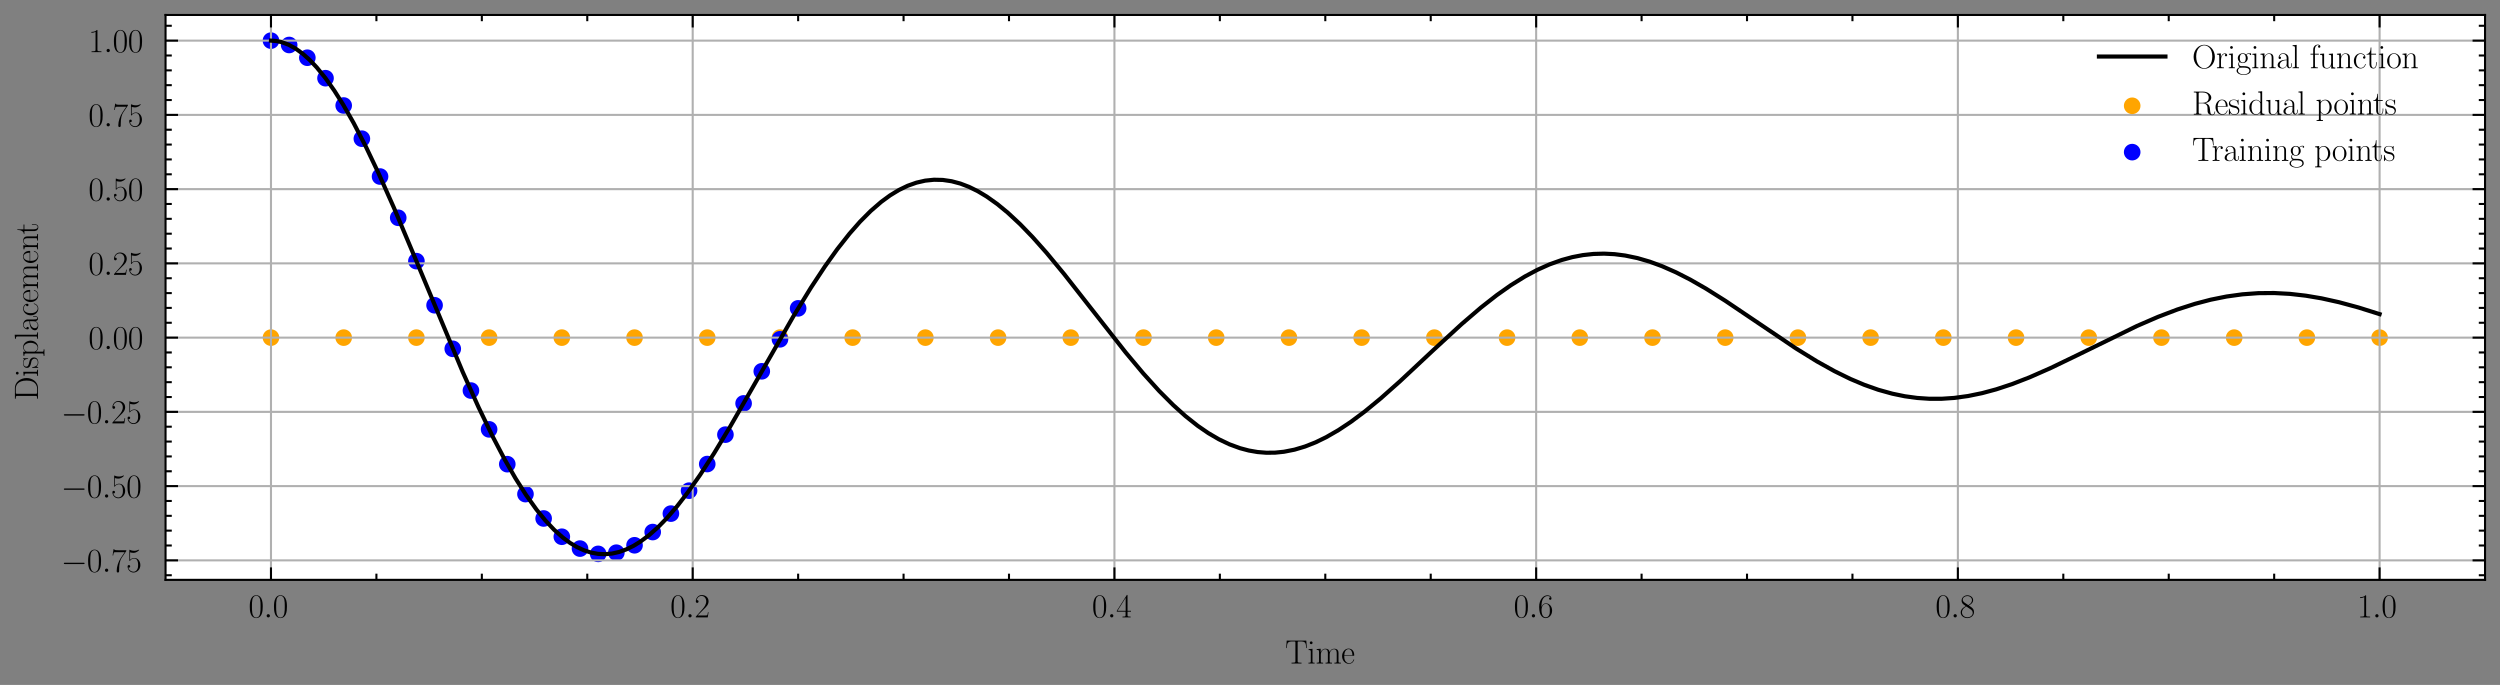 <?xml version="1.0" encoding="utf-8" standalone="no"?>
<!DOCTYPE svg PUBLIC "-//W3C//DTD SVG 1.1//EN"
  "http://www.w3.org/Graphics/SVG/1.1/DTD/svg11.dtd">
<svg xmlns:xlink="http://www.w3.org/1999/xlink" width="601.426pt" height="164.769pt" viewBox="0 0 601.426 164.769" xmlns="http://www.w3.org/2000/svg" version="1.1">
 <rect x="0" y="0" width="601.426" height="164.769" fill="#808080" stroke="none"/>
 <defs>
  <style type="text/css">*{stroke-linejoin: round; stroke-linecap: butt}</style>
 </defs>
 <g id="figure_1">
  <g id="patch_1">
   <path d="M 0 164.769 
L 601.426 164.769 
L 601.426 0 
L 0 0 
L 0 164.769 
z
" style="fill: none"/>
  </g>
  <g id="axes_1">
   <g id="patch_2">
    <path d="M 39.826 139.5 
L 597.826 139.5 
L 597.826 3.6 
L 39.826 3.6 
z
" style="fill: #ffffff"/>
   </g>
   <g id="PathCollection_1">
    <defs>
     <path id="m4f09ef1b76" d="M 0 1.5 
C 0.398 1.5 0.779 1.342 1.061 1.061 
C 1.342 0.779 1.5 0.398 1.5 0 
C 1.5 -0.398 1.342 -0.779 1.061 -1.061 
C 0.779 -1.342 0.398 -1.5 0 -1.5 
C -0.398 -1.5 -0.779 -1.342 -1.061 -1.061 
C -1.342 -0.779 -1.5 -0.398 -1.5 0 
C -1.5 0.398 -1.342 0.779 -1.061 1.061 
C -0.779 1.342 -0.398 1.5 0 1.5 
z
" style="stroke: #ffa500"/>
    </defs>
    <g clip-path="url(#pc6fac82e6f)">
     <use xlink:href="#m4f09ef1b76" x="65.19" y="81.222" style="fill: #ffa500; stroke: #ffa500"/>
     <use xlink:href="#m4f09ef1b76" x="82.682" y="81.222" style="fill: #ffa500; stroke: #ffa500"/>
     <use xlink:href="#m4f09ef1b76" x="100.174" y="81.222" style="fill: #ffa500; stroke: #ffa500"/>
     <use xlink:href="#m4f09ef1b76" x="117.666" y="81.222" style="fill: #ffa500; stroke: #ffa500"/>
     <use xlink:href="#m4f09ef1b76" x="135.158" y="81.222" style="fill: #ffa500; stroke: #ffa500"/>
     <use xlink:href="#m4f09ef1b76" x="152.65" y="81.222" style="fill: #ffa500; stroke: #ffa500"/>
     <use xlink:href="#m4f09ef1b76" x="170.143" y="81.222" style="fill: #ffa500; stroke: #ffa500"/>
     <use xlink:href="#m4f09ef1b76" x="187.635" y="81.222" style="fill: #ffa500; stroke: #ffa500"/>
     <use xlink:href="#m4f09ef1b76" x="205.127" y="81.222" style="fill: #ffa500; stroke: #ffa500"/>
     <use xlink:href="#m4f09ef1b76" x="222.619" y="81.222" style="fill: #ffa500; stroke: #ffa500"/>
     <use xlink:href="#m4f09ef1b76" x="240.111" y="81.222" style="fill: #ffa500; stroke: #ffa500"/>
     <use xlink:href="#m4f09ef1b76" x="257.603" y="81.222" style="fill: #ffa500; stroke: #ffa500"/>
     <use xlink:href="#m4f09ef1b76" x="275.096" y="81.222" style="fill: #ffa500; stroke: #ffa500"/>
     <use xlink:href="#m4f09ef1b76" x="292.588" y="81.222" style="fill: #ffa500; stroke: #ffa500"/>
     <use xlink:href="#m4f09ef1b76" x="310.08" y="81.222" style="fill: #ffa500; stroke: #ffa500"/>
     <use xlink:href="#m4f09ef1b76" x="327.572" y="81.222" style="fill: #ffa500; stroke: #ffa500"/>
     <use xlink:href="#m4f09ef1b76" x="345.064" y="81.222" style="fill: #ffa500; stroke: #ffa500"/>
     <use xlink:href="#m4f09ef1b76" x="362.556" y="81.222" style="fill: #ffa500; stroke: #ffa500"/>
     <use xlink:href="#m4f09ef1b76" x="380.048" y="81.222" style="fill: #ffa500; stroke: #ffa500"/>
     <use xlink:href="#m4f09ef1b76" x="397.541" y="81.222" style="fill: #ffa500; stroke: #ffa500"/>
     <use xlink:href="#m4f09ef1b76" x="415.033" y="81.222" style="fill: #ffa500; stroke: #ffa500"/>
     <use xlink:href="#m4f09ef1b76" x="432.525" y="81.222" style="fill: #ffa500; stroke: #ffa500"/>
     <use xlink:href="#m4f09ef1b76" x="450.017" y="81.222" style="fill: #ffa500; stroke: #ffa500"/>
     <use xlink:href="#m4f09ef1b76" x="467.509" y="81.222" style="fill: #ffa500; stroke: #ffa500"/>
     <use xlink:href="#m4f09ef1b76" x="485.001" y="81.222" style="fill: #ffa500; stroke: #ffa500"/>
     <use xlink:href="#m4f09ef1b76" x="502.494" y="81.222" style="fill: #ffa500; stroke: #ffa500"/>
     <use xlink:href="#m4f09ef1b76" x="519.986" y="81.222" style="fill: #ffa500; stroke: #ffa500"/>
     <use xlink:href="#m4f09ef1b76" x="537.478" y="81.222" style="fill: #ffa500; stroke: #ffa500"/>
     <use xlink:href="#m4f09ef1b76" x="554.97" y="81.222" style="fill: #ffa500; stroke: #ffa500"/>
     <use xlink:href="#m4f09ef1b76" x="572.462" y="81.222" style="fill: #ffa500; stroke: #ffa500"/>
    </g>
   </g>
   <g id="PathCollection_2">
    <defs>
     <path id="mcdc6a3ad2e" d="M 0 1.5 
C 0.398 1.5 0.779 1.342 1.061 1.061 
C 1.342 0.779 1.5 0.398 1.5 0 
C 1.5 -0.398 1.342 -0.779 1.061 -1.061 
C 0.779 -1.342 0.398 -1.5 0 -1.5 
C -0.398 -1.5 -0.779 -1.342 -1.061 -1.061 
C -1.342 -0.779 -1.5 -0.398 -1.5 0 
C -1.5 0.398 -1.342 0.779 -1.061 1.061 
C -0.779 1.342 -0.398 1.5 0 1.5 
z
" style="stroke: #0000ff"/>
    </defs>
    <g clip-path="url(#pc6fac82e6f)">
     <use xlink:href="#mcdc6a3ad2e" x="65.19" y="9.777" style="fill: #0000ff; stroke: #0000ff"/>
     <use xlink:href="#mcdc6a3ad2e" x="69.563" y="10.824" style="fill: #0000ff; stroke: #0000ff"/>
     <use xlink:href="#mcdc6a3ad2e" x="73.936" y="13.888" style="fill: #0000ff; stroke: #0000ff"/>
     <use xlink:href="#mcdc6a3ad2e" x="78.309" y="18.811" style="fill: #0000ff; stroke: #0000ff"/>
     <use xlink:href="#mcdc6a3ad2e" x="82.682" y="25.385" style="fill: #0000ff; stroke: #0000ff"/>
     <use xlink:href="#mcdc6a3ad2e" x="87.055" y="33.365" style="fill: #0000ff; stroke: #0000ff"/>
     <use xlink:href="#mcdc6a3ad2e" x="91.428" y="42.468" style="fill: #0000ff; stroke: #0000ff"/>
     <use xlink:href="#mcdc6a3ad2e" x="95.801" y="52.393" style="fill: #0000ff; stroke: #0000ff"/>
     <use xlink:href="#mcdc6a3ad2e" x="100.174" y="62.822" style="fill: #0000ff; stroke: #0000ff"/>
     <use xlink:href="#mcdc6a3ad2e" x="104.547" y="73.434" style="fill: #0000ff; stroke: #0000ff"/>
     <use xlink:href="#mcdc6a3ad2e" x="108.92" y="83.913" style="fill: #0000ff; stroke: #0000ff"/>
     <use xlink:href="#mcdc6a3ad2e" x="113.293" y="93.958" style="fill: #0000ff; stroke: #0000ff"/>
     <use xlink:href="#mcdc6a3ad2e" x="117.666" y="103.291" style="fill: #0000ff; stroke: #0000ff"/>
     <use xlink:href="#mcdc6a3ad2e" x="122.039" y="111.665" style="fill: #0000ff; stroke: #0000ff"/>
     <use xlink:href="#mcdc6a3ad2e" x="126.412" y="118.868" style="fill: #0000ff; stroke: #0000ff"/>
     <use xlink:href="#mcdc6a3ad2e" x="130.785" y="124.73" style="fill: #0000ff; stroke: #0000ff"/>
     <use xlink:href="#mcdc6a3ad2e" x="135.158" y="129.124" style="fill: #0000ff; stroke: #0000ff"/>
     <use xlink:href="#mcdc6a3ad2e" x="139.531" y="131.974" style="fill: #0000ff; stroke: #0000ff"/>
     <use xlink:href="#mcdc6a3ad2e" x="143.904" y="133.247" style="fill: #0000ff; stroke: #0000ff"/>
     <use xlink:href="#mcdc6a3ad2e" x="148.277" y="132.961" style="fill: #0000ff; stroke: #0000ff"/>
     <use xlink:href="#mcdc6a3ad2e" x="152.65" y="131.177" style="fill: #0000ff; stroke: #0000ff"/>
     <use xlink:href="#mcdc6a3ad2e" x="157.023" y="127.997" style="fill: #0000ff; stroke: #0000ff"/>
     <use xlink:href="#mcdc6a3ad2e" x="161.396" y="123.561" style="fill: #0000ff; stroke: #0000ff"/>
     <use xlink:href="#mcdc6a3ad2e" x="165.77" y="118.042" style="fill: #0000ff; stroke: #0000ff"/>
     <use xlink:href="#mcdc6a3ad2e" x="170.143" y="111.637" style="fill: #0000ff; stroke: #0000ff"/>
     <use xlink:href="#mcdc6a3ad2e" x="174.516" y="104.562" style="fill: #0000ff; stroke: #0000ff"/>
     <use xlink:href="#mcdc6a3ad2e" x="178.889" y="97.047" style="fill: #0000ff; stroke: #0000ff"/>
     <use xlink:href="#mcdc6a3ad2e" x="183.262" y="89.325" style="fill: #0000ff; stroke: #0000ff"/>
     <use xlink:href="#mcdc6a3ad2e" x="187.635" y="81.629" style="fill: #0000ff; stroke: #0000ff"/>
     <use xlink:href="#mcdc6a3ad2e" x="192.008" y="74.181" style="fill: #0000ff; stroke: #0000ff"/>
    </g>
   </g>
   <g id="matplotlib.axis_1">
    <g id="xtick_1">
     <g id="line2d_1">
      <path d="M 65.19 139.5 
L 65.19 3.6 
" clip-path="url(#pc6fac82e6f)" style="fill: none; stroke: #b0b0b0; stroke-width: 0.5; stroke-linecap: square"/>
     </g>
     <g id="line2d_2">
      <defs>
       <path id="mc33b061a6c" d="M 0 0 
L 0 -3 
" style="stroke: #000000; stroke-width: 0.5"/>
      </defs>
      <g>
       <use xlink:href="#mc33b061a6c" x="65.19" y="139.5" style="stroke: #000000; stroke-width: 0.5"/>
      </g>
     </g>
     <g id="line2d_3">
      <defs>
       <path id="m41177363d0" d="M 0 0 
L 0 3 
" style="stroke: #000000; stroke-width: 0.5"/>
      </defs>
      <g>
       <use xlink:href="#m41177363d0" x="65.19" y="3.6" style="stroke: #000000; stroke-width: 0.5"/>
      </g>
     </g>
     <g id="text_1">
      <!-- $\mathdefault{0.0}$ -->
      <g transform="translate(59.779 148.535)scale(0.08 -0.08)">
       <defs>
        <path id="CMR17-30" d="M 2688 2025 
C 2688 2416 2682 3080 2413 3591 
C 2176 4039 1798 4198 1466 4198 
C 1158 4198 768 4058 525 3597 
C 269 3118 243 2524 243 2025 
C 243 1661 250 1106 448 619 
C 723 -39 1216 -128 1466 -128 
C 1760 -128 2208 -7 2470 600 
C 2662 1042 2688 1559 2688 2025 
z
M 1466 -26 
C 1056 -26 813 325 723 812 
C 653 1188 653 1738 653 2096 
C 653 2588 653 2997 736 3387 
C 858 3929 1216 4096 1466 4096 
C 1728 4096 2067 3923 2189 3400 
C 2272 3036 2278 2607 2278 2096 
C 2278 1680 2278 1169 2202 792 
C 2067 95 1690 -26 1466 -26 
z
" transform="scale(0.016)"/>
        <path id="CMMI12-3a" d="M 1178 307 
C 1178 492 1024 619 870 619 
C 685 619 557 466 557 313 
C 557 128 710 0 864 0 
C 1050 0 1178 153 1178 307 
z
" transform="scale(0.016)"/>
       </defs>
       <use xlink:href="#CMR17-30" transform="scale(0.996)"/>
       <use xlink:href="#CMMI12-3a" transform="translate(45.69 0)scale(0.996)"/>
       <use xlink:href="#CMR17-30" transform="translate(72.788 0)scale(0.996)"/>
      </g>
     </g>
    </g>
    <g id="xtick_2">
     <g id="line2d_4">
      <path d="M 166.644 139.5 
L 166.644 3.6 
" clip-path="url(#pc6fac82e6f)" style="fill: none; stroke: #b0b0b0; stroke-width: 0.5; stroke-linecap: square"/>
     </g>
     <g id="line2d_5">
      <g>
       <use xlink:href="#mc33b061a6c" x="166.644" y="139.5" style="stroke: #000000; stroke-width: 0.5"/>
      </g>
     </g>
     <g id="line2d_6">
      <g>
       <use xlink:href="#m41177363d0" x="166.644" y="3.6" style="stroke: #000000; stroke-width: 0.5"/>
      </g>
     </g>
     <g id="text_2">
      <!-- $\mathdefault{0.2}$ -->
      <g transform="translate(161.234 148.535)scale(0.08 -0.08)">
       <defs>
        <path id="CMR17-32" d="M 2669 989 
L 2554 989 
C 2490 536 2438 459 2413 420 
C 2381 369 1920 369 1830 369 
L 602 369 
C 832 619 1280 1072 1824 1597 
C 2214 1967 2669 2402 2669 3035 
C 2669 3790 2067 4224 1395 4224 
C 691 4224 262 3604 262 3030 
C 262 2780 448 2748 525 2748 
C 589 2748 781 2787 781 3010 
C 781 3207 614 3264 525 3264 
C 486 3264 448 3258 422 3245 
C 544 3790 915 4058 1306 4058 
C 1862 4058 2227 3617 2227 3035 
C 2227 2479 1901 2000 1536 1584 
L 262 146 
L 262 0 
L 2515 0 
L 2669 989 
z
" transform="scale(0.016)"/>
       </defs>
       <use xlink:href="#CMR17-30" transform="scale(0.996)"/>
       <use xlink:href="#CMMI12-3a" transform="translate(45.69 0)scale(0.996)"/>
       <use xlink:href="#CMR17-32" transform="translate(72.788 0)scale(0.996)"/>
      </g>
     </g>
    </g>
    <g id="xtick_3">
     <g id="line2d_7">
      <path d="M 268.099 139.5 
L 268.099 3.6 
" clip-path="url(#pc6fac82e6f)" style="fill: none; stroke: #b0b0b0; stroke-width: 0.5; stroke-linecap: square"/>
     </g>
     <g id="line2d_8">
      <g>
       <use xlink:href="#mc33b061a6c" x="268.099" y="139.5" style="stroke: #000000; stroke-width: 0.5"/>
      </g>
     </g>
     <g id="line2d_9">
      <g>
       <use xlink:href="#m41177363d0" x="268.099" y="3.6" style="stroke: #000000; stroke-width: 0.5"/>
      </g>
     </g>
     <g id="text_3">
      <!-- $\mathdefault{0.4}$ -->
      <g transform="translate(262.688 148.535)scale(0.08 -0.08)">
       <defs>
        <path id="CMR17-34" d="M 2150 4122 
C 2150 4256 2144 4256 2029 4256 
L 128 1254 
L 128 1088 
L 1779 1088 
L 1779 457 
C 1779 224 1766 160 1318 160 
L 1197 160 
L 1197 0 
C 1402 0 1747 0 1965 0 
C 2182 0 2528 0 2733 0 
L 2733 160 
L 2611 160 
C 2163 160 2150 224 2150 457 
L 2150 1088 
L 2803 1088 
L 2803 1254 
L 2150 1254 
L 2150 4122 
z
M 1798 3703 
L 1798 1254 
L 256 1254 
L 1798 3703 
z
" transform="scale(0.016)"/>
       </defs>
       <use xlink:href="#CMR17-30" transform="scale(0.996)"/>
       <use xlink:href="#CMMI12-3a" transform="translate(45.69 0)scale(0.996)"/>
       <use xlink:href="#CMR17-34" transform="translate(72.788 0)scale(0.996)"/>
      </g>
     </g>
    </g>
    <g id="xtick_4">
     <g id="line2d_10">
      <path d="M 369.553 139.5 
L 369.553 3.6 
" clip-path="url(#pc6fac82e6f)" style="fill: none; stroke: #b0b0b0; stroke-width: 0.5; stroke-linecap: square"/>
     </g>
     <g id="line2d_11">
      <g>
       <use xlink:href="#mc33b061a6c" x="369.553" y="139.5" style="stroke: #000000; stroke-width: 0.5"/>
      </g>
     </g>
     <g id="line2d_12">
      <g>
       <use xlink:href="#m41177363d0" x="369.553" y="3.6" style="stroke: #000000; stroke-width: 0.5"/>
      </g>
     </g>
     <g id="text_4">
      <!-- $\mathdefault{0.6}$ -->
      <g transform="translate(364.143 148.535)scale(0.08 -0.08)">
       <defs>
        <path id="CMR17-36" d="M 678 2176 
C 678 3690 1395 4032 1811 4032 
C 1946 4032 2272 4009 2400 3776 
C 2298 3776 2106 3776 2106 3553 
C 2106 3381 2246 3323 2336 3323 
C 2394 3323 2566 3348 2566 3560 
C 2566 3954 2246 4179 1805 4179 
C 1043 4179 243 3390 243 1984 
C 243 253 966 -128 1478 -128 
C 2099 -128 2688 427 2688 1283 
C 2688 2081 2170 2662 1517 2662 
C 1126 2662 838 2407 678 1960 
L 678 2176 
z
M 1478 25 
C 691 25 691 1200 691 1436 
C 691 1896 909 2560 1504 2560 
C 1613 2560 1926 2560 2138 2120 
C 2253 1870 2253 1609 2253 1289 
C 2253 944 2253 690 2118 434 
C 1978 171 1773 25 1478 25 
z
" transform="scale(0.016)"/>
       </defs>
       <use xlink:href="#CMR17-30" transform="scale(0.996)"/>
       <use xlink:href="#CMMI12-3a" transform="translate(45.69 0)scale(0.996)"/>
       <use xlink:href="#CMR17-36" transform="translate(72.788 0)scale(0.996)"/>
      </g>
     </g>
    </g>
    <g id="xtick_5">
     <g id="line2d_13">
      <path d="M 471.008 139.5 
L 471.008 3.6 
" clip-path="url(#pc6fac82e6f)" style="fill: none; stroke: #b0b0b0; stroke-width: 0.5; stroke-linecap: square"/>
     </g>
     <g id="line2d_14">
      <g>
       <use xlink:href="#mc33b061a6c" x="471.008" y="139.5" style="stroke: #000000; stroke-width: 0.5"/>
      </g>
     </g>
     <g id="line2d_15">
      <g>
       <use xlink:href="#m41177363d0" x="471.008" y="3.6" style="stroke: #000000; stroke-width: 0.5"/>
      </g>
     </g>
     <g id="text_5">
      <!-- $\mathdefault{0.8}$ -->
      <g transform="translate(465.597 148.535)scale(0.08 -0.08)">
       <defs>
        <path id="CMR17-38" d="M 1741 2264 
C 2144 2467 2554 2773 2554 3263 
C 2554 3841 1990 4179 1472 4179 
C 890 4179 378 3759 378 3180 
C 378 3021 416 2747 666 2505 
C 730 2442 998 2251 1171 2130 
C 883 1983 211 1634 211 934 
C 211 279 838 -128 1459 -128 
C 2144 -128 2720 362 2720 1010 
C 2720 1590 2330 1857 2074 2029 
L 1741 2264 
z
M 902 2822 
C 851 2854 595 3051 595 3351 
C 595 3739 998 4032 1459 4032 
C 1965 4032 2336 3676 2336 3262 
C 2336 2669 1670 2331 1638 2331 
C 1632 2331 1626 2331 1574 2370 
L 902 2822 
z
M 2080 1519 
C 2176 1449 2483 1240 2483 851 
C 2483 381 2010 25 1472 25 
C 890 25 448 438 448 940 
C 448 1443 838 1862 1280 2060 
L 2080 1519 
z
" transform="scale(0.016)"/>
       </defs>
       <use xlink:href="#CMR17-30" transform="scale(0.996)"/>
       <use xlink:href="#CMMI12-3a" transform="translate(45.69 0)scale(0.996)"/>
       <use xlink:href="#CMR17-38" transform="translate(72.788 0)scale(0.996)"/>
      </g>
     </g>
    </g>
    <g id="xtick_6">
     <g id="line2d_16">
      <path d="M 572.462 139.5 
L 572.462 3.6 
" clip-path="url(#pc6fac82e6f)" style="fill: none; stroke: #b0b0b0; stroke-width: 0.5; stroke-linecap: square"/>
     </g>
     <g id="line2d_17">
      <g>
       <use xlink:href="#mc33b061a6c" x="572.462" y="139.5" style="stroke: #000000; stroke-width: 0.5"/>
      </g>
     </g>
     <g id="line2d_18">
      <g>
       <use xlink:href="#m41177363d0" x="572.462" y="3.6" style="stroke: #000000; stroke-width: 0.5"/>
      </g>
     </g>
     <g id="text_6">
      <!-- $\mathdefault{1.0}$ -->
      <g transform="translate(567.052 148.535)scale(0.08 -0.08)">
       <defs>
        <path id="CMR17-31" d="M 1702 4058 
C 1702 4192 1696 4192 1606 4192 
C 1357 3916 979 3827 621 3827 
C 602 3827 570 3827 563 3808 
C 557 3795 557 3782 557 3648 
C 755 3648 1088 3686 1344 3839 
L 1344 461 
C 1344 236 1331 160 781 160 
L 589 160 
L 589 0 
C 896 0 1216 0 1523 0 
C 1830 0 2150 0 2458 0 
L 2458 160 
L 2266 160 
C 1715 160 1702 230 1702 458 
L 1702 4058 
z
" transform="scale(0.016)"/>
       </defs>
       <use xlink:href="#CMR17-31" transform="scale(0.996)"/>
       <use xlink:href="#CMMI12-3a" transform="translate(45.69 0)scale(0.996)"/>
       <use xlink:href="#CMR17-30" transform="translate(72.788 0)scale(0.996)"/>
      </g>
     </g>
    </g>
    <g id="xtick_7">
     <g id="line2d_19">
      <defs>
       <path id="m745f45d3d7" d="M 0 0 
L 0 -1.5 
" style="stroke: #000000; stroke-width: 0.5"/>
      </defs>
      <g>
       <use xlink:href="#m745f45d3d7" x="90.553" y="139.5" style="stroke: #000000; stroke-width: 0.5"/>
      </g>
     </g>
     <g id="line2d_20">
      <defs>
       <path id="mbddb9148d2" d="M 0 0 
L 0 1.5 
" style="stroke: #000000; stroke-width: 0.5"/>
      </defs>
      <g>
       <use xlink:href="#mbddb9148d2" x="90.553" y="3.6" style="stroke: #000000; stroke-width: 0.5"/>
      </g>
     </g>
    </g>
    <g id="xtick_8">
     <g id="line2d_21">
      <g>
       <use xlink:href="#m745f45d3d7" x="115.917" y="139.5" style="stroke: #000000; stroke-width: 0.5"/>
      </g>
     </g>
     <g id="line2d_22">
      <g>
       <use xlink:href="#mbddb9148d2" x="115.917" y="3.6" style="stroke: #000000; stroke-width: 0.5"/>
      </g>
     </g>
    </g>
    <g id="xtick_9">
     <g id="line2d_23">
      <g>
       <use xlink:href="#m745f45d3d7" x="141.28" y="139.5" style="stroke: #000000; stroke-width: 0.5"/>
      </g>
     </g>
     <g id="line2d_24">
      <g>
       <use xlink:href="#mbddb9148d2" x="141.28" y="3.6" style="stroke: #000000; stroke-width: 0.5"/>
      </g>
     </g>
    </g>
    <g id="xtick_10">
     <g id="line2d_25">
      <g>
       <use xlink:href="#m745f45d3d7" x="192.008" y="139.5" style="stroke: #000000; stroke-width: 0.5"/>
      </g>
     </g>
     <g id="line2d_26">
      <g>
       <use xlink:href="#mbddb9148d2" x="192.008" y="3.6" style="stroke: #000000; stroke-width: 0.5"/>
      </g>
     </g>
    </g>
    <g id="xtick_11">
     <g id="line2d_27">
      <g>
       <use xlink:href="#m745f45d3d7" x="217.371" y="139.5" style="stroke: #000000; stroke-width: 0.5"/>
      </g>
     </g>
     <g id="line2d_28">
      <g>
       <use xlink:href="#mbddb9148d2" x="217.371" y="3.6" style="stroke: #000000; stroke-width: 0.5"/>
      </g>
     </g>
    </g>
    <g id="xtick_12">
     <g id="line2d_29">
      <g>
       <use xlink:href="#m745f45d3d7" x="242.735" y="139.5" style="stroke: #000000; stroke-width: 0.5"/>
      </g>
     </g>
     <g id="line2d_30">
      <g>
       <use xlink:href="#mbddb9148d2" x="242.735" y="3.6" style="stroke: #000000; stroke-width: 0.5"/>
      </g>
     </g>
    </g>
    <g id="xtick_13">
     <g id="line2d_31">
      <g>
       <use xlink:href="#m745f45d3d7" x="293.462" y="139.5" style="stroke: #000000; stroke-width: 0.5"/>
      </g>
     </g>
     <g id="line2d_32">
      <g>
       <use xlink:href="#mbddb9148d2" x="293.462" y="3.6" style="stroke: #000000; stroke-width: 0.5"/>
      </g>
     </g>
    </g>
    <g id="xtick_14">
     <g id="line2d_33">
      <g>
       <use xlink:href="#m745f45d3d7" x="318.826" y="139.5" style="stroke: #000000; stroke-width: 0.5"/>
      </g>
     </g>
     <g id="line2d_34">
      <g>
       <use xlink:href="#mbddb9148d2" x="318.826" y="3.6" style="stroke: #000000; stroke-width: 0.5"/>
      </g>
     </g>
    </g>
    <g id="xtick_15">
     <g id="line2d_35">
      <g>
       <use xlink:href="#m745f45d3d7" x="344.19" y="139.5" style="stroke: #000000; stroke-width: 0.5"/>
      </g>
     </g>
     <g id="line2d_36">
      <g>
       <use xlink:href="#mbddb9148d2" x="344.19" y="3.6" style="stroke: #000000; stroke-width: 0.5"/>
      </g>
     </g>
    </g>
    <g id="xtick_16">
     <g id="line2d_37">
      <g>
       <use xlink:href="#m745f45d3d7" x="394.917" y="139.5" style="stroke: #000000; stroke-width: 0.5"/>
      </g>
     </g>
     <g id="line2d_38">
      <g>
       <use xlink:href="#mbddb9148d2" x="394.917" y="3.6" style="stroke: #000000; stroke-width: 0.5"/>
      </g>
     </g>
    </g>
    <g id="xtick_17">
     <g id="line2d_39">
      <g>
       <use xlink:href="#m745f45d3d7" x="420.28" y="139.5" style="stroke: #000000; stroke-width: 0.5"/>
      </g>
     </g>
     <g id="line2d_40">
      <g>
       <use xlink:href="#mbddb9148d2" x="420.28" y="3.6" style="stroke: #000000; stroke-width: 0.5"/>
      </g>
     </g>
    </g>
    <g id="xtick_18">
     <g id="line2d_41">
      <g>
       <use xlink:href="#m745f45d3d7" x="445.644" y="139.5" style="stroke: #000000; stroke-width: 0.5"/>
      </g>
     </g>
     <g id="line2d_42">
      <g>
       <use xlink:href="#mbddb9148d2" x="445.644" y="3.6" style="stroke: #000000; stroke-width: 0.5"/>
      </g>
     </g>
    </g>
    <g id="xtick_19">
     <g id="line2d_43">
      <g>
       <use xlink:href="#m745f45d3d7" x="496.371" y="139.5" style="stroke: #000000; stroke-width: 0.5"/>
      </g>
     </g>
     <g id="line2d_44">
      <g>
       <use xlink:href="#mbddb9148d2" x="496.371" y="3.6" style="stroke: #000000; stroke-width: 0.5"/>
      </g>
     </g>
    </g>
    <g id="xtick_20">
     <g id="line2d_45">
      <g>
       <use xlink:href="#m745f45d3d7" x="521.735" y="139.5" style="stroke: #000000; stroke-width: 0.5"/>
      </g>
     </g>
     <g id="line2d_46">
      <g>
       <use xlink:href="#mbddb9148d2" x="521.735" y="3.6" style="stroke: #000000; stroke-width: 0.5"/>
      </g>
     </g>
    </g>
    <g id="xtick_21">
     <g id="line2d_47">
      <g>
       <use xlink:href="#m745f45d3d7" x="547.099" y="139.5" style="stroke: #000000; stroke-width: 0.5"/>
      </g>
     </g>
     <g id="line2d_48">
      <g>
       <use xlink:href="#mbddb9148d2" x="547.099" y="3.6" style="stroke: #000000; stroke-width: 0.5"/>
      </g>
     </g>
    </g>
    <g id="text_7">
     <!-- Time -->
     <g transform="translate(309.181 159.619)scale(0.08 -0.08)">
      <defs>
       <path id="CMR17-54" d="M 3981 4326 
L 288 4326 
L 179 2918 
L 294 2918 
C 378 3976 467 4160 1453 4160 
C 1568 4160 1754 4160 1805 4154 
C 1926 4135 1926 4058 1926 3912 
L 1926 459 
C 1926 230 1907 160 1376 160 
L 1197 160 
L 1197 0 
C 1504 0 1824 0 2138 0 
C 2451 0 2771 0 3078 0 
L 3078 160 
L 2899 160 
C 2368 160 2349 230 2349 459 
L 2349 3912 
C 2349 4052 2349 4129 2464 4154 
C 2515 4160 2701 4160 2816 4160 
C 3795 4160 3891 3976 3974 2918 
L 4090 2918 
L 3981 4326 
z
" transform="scale(0.016)"/>
       <path id="CMR17-69" d="M 992 3909 
C 992 4049 877 4170 730 4170 
C 589 4170 467 4056 467 3909 
C 467 3769 582 3648 730 3648 
C 870 3648 992 3763 992 3909 
z
M 243 2706 
L 243 2541 
C 602 2541 653 2502 653 2197 
L 653 427 
C 653 184 627 153 218 153 
L 218 -13 
C 371 0 646 0 806 0 
C 960 0 1222 0 1370 -13 
L 1370 153 
C 992 153 979 191 979 420 
L 979 2776 
L 243 2706 
z
" transform="scale(0.016)"/>
       <path id="CMR17-6d" d="M 4326 1933 
C 4326 2252 4269 2790 3507 2790 
C 3072 2790 2771 2496 2656 2151 
L 2650 2151 
C 2573 2676 2195 2790 1837 2790 
C 1331 2790 1069 2400 973 2144 
L 966 2144 
L 966 2790 
L 211 2720 
L 211 2554 
C 589 2554 646 2515 646 2208 
L 646 428 
C 646 184 621 153 211 153 
L 211 -13 
C 365 0 646 0 813 0 
C 979 0 1267 0 1421 -13 
L 1421 153 
C 1011 153 986 178 986 428 
L 986 1658 
C 986 2247 1344 2688 1792 2688 
C 2266 2688 2317 2266 2317 1958 
L 2317 428 
C 2317 184 2291 153 1882 153 
L 1882 -13 
C 2035 0 2317 0 2483 0 
C 2650 0 2938 0 3091 -13 
L 3091 153 
C 2682 153 2656 178 2656 428 
L 2656 1658 
C 2656 2247 3014 2688 3462 2688 
C 3936 2688 3987 2266 3987 1958 
L 3987 428 
C 3987 184 3962 153 3552 153 
L 3552 -13 
C 3706 0 3987 0 4154 0 
C 4320 0 4608 0 4762 -13 
L 4762 153 
C 4352 153 4326 178 4326 428 
L 4326 1933 
z
" transform="scale(0.016)"/>
       <path id="CMR17-65" d="M 2438 1472 
C 2464 1498 2464 1511 2464 1576 
C 2464 2238 2118 2816 1389 2816 
C 710 2816 173 2169 173 1383 
C 173 551 781 -64 1459 -64 
C 2176 -64 2458 607 2458 740 
C 2458 784 2419 784 2406 784 
C 2362 784 2355 771 2330 696 
C 2189 265 1837 51 1504 51 
C 1229 51 954 203 781 480 
C 582 803 582 1176 582 1472 
L 2438 1472 
z
M 589 1568 
C 634 2505 1126 2714 1382 2714 
C 1818 2714 2112 2297 2118 1568 
L 589 1568 
z
" transform="scale(0.016)"/>
      </defs>
      <use xlink:href="#CMR17-54" transform="scale(0.996)"/>
      <use xlink:href="#CMR17-69" transform="translate(66.51 0)scale(0.996)"/>
      <use xlink:href="#CMR17-6d" transform="translate(91.381 0)scale(0.996)"/>
      <use xlink:href="#CMR17-65" transform="translate(168.301 0)scale(0.996)"/>
     </g>
    </g>
   </g>
   <g id="matplotlib.axis_2">
    <g id="ytick_1">
     <g id="line2d_49">
      <path d="M 39.826 134.806 
L 597.826 134.806 
" clip-path="url(#pc6fac82e6f)" style="fill: none; stroke: #b0b0b0; stroke-width: 0.5; stroke-linecap: square"/>
     </g>
     <g id="line2d_50">
      <defs>
       <path id="md4c364405b" d="M 0 0 
L 3 0 
" style="stroke: #000000; stroke-width: 0.5"/>
      </defs>
      <g>
       <use xlink:href="#md4c364405b" x="39.826" y="134.806" style="stroke: #000000; stroke-width: 0.5"/>
      </g>
     </g>
     <g id="line2d_51">
      <defs>
       <path id="mbabd34cadf" d="M 0 0 
L -3 0 
" style="stroke: #000000; stroke-width: 0.5"/>
      </defs>
      <g>
       <use xlink:href="#mbabd34cadf" x="597.826" y="134.806" style="stroke: #000000; stroke-width: 0.5"/>
      </g>
     </g>
     <g id="text_8">
      <!-- $\mathdefault{−0.75}$ -->
      <g transform="translate(14.685 137.573)scale(0.08 -0.08)">
       <defs>
        <path id="CMSY10-0" d="M 4218 1472 
C 4326 1472 4442 1472 4442 1600 
C 4442 1728 4326 1728 4218 1728 
L 755 1728 
C 646 1728 531 1728 531 1600 
C 531 1472 646 1472 755 1472 
L 4218 1472 
z
" transform="scale(0.016)"/>
        <path id="CMR17-37" d="M 2886 3941 
L 2886 4081 
L 1382 4081 
C 634 4081 621 4165 595 4288 
L 480 4288 
L 294 3094 
L 410 3094 
C 429 3215 474 3540 550 3661 
C 589 3712 1062 3712 1171 3712 
L 2579 3712 
L 1869 2661 
C 1395 1954 1069 999 1069 165 
C 1069 89 1069 -128 1299 -128 
C 1530 -128 1530 89 1530 171 
L 1530 465 
C 1530 1508 1709 2196 2003 2636 
L 2886 3941 
z
" transform="scale(0.016)"/>
        <path id="CMR17-35" d="M 730 3692 
C 794 3666 1056 3584 1325 3584 
C 1920 3584 2246 3911 2432 4100 
C 2432 4157 2432 4192 2394 4192 
C 2387 4192 2374 4192 2323 4163 
C 2099 4058 1837 3973 1517 3973 
C 1325 3973 1037 3999 723 4139 
C 653 4171 640 4171 634 4171 
C 602 4171 595 4164 595 4037 
L 595 2203 
C 595 2089 595 2057 659 2057 
C 691 2057 704 2070 736 2114 
C 941 2401 1222 2522 1542 2522 
C 1766 2522 2246 2382 2246 1289 
C 2246 1085 2246 715 2054 421 
C 1894 159 1645 25 1370 25 
C 947 25 518 320 403 814 
C 429 807 480 795 506 795 
C 589 795 749 840 749 1038 
C 749 1210 627 1280 506 1280 
C 358 1280 262 1190 262 1011 
C 262 454 704 -128 1382 -128 
C 2042 -128 2669 440 2669 1264 
C 2669 2030 2170 2624 1549 2624 
C 1222 2624 947 2503 730 2274 
L 730 3692 
z
" transform="scale(0.016)"/>
       </defs>
       <use xlink:href="#CMSY10-0" transform="scale(0.996)"/>
       <use xlink:href="#CMR17-30" transform="translate(77.487 0)scale(0.996)"/>
       <use xlink:href="#CMMI12-3a" transform="translate(123.178 0)scale(0.996)"/>
       <use xlink:href="#CMR17-37" transform="translate(150.275 0)scale(0.996)"/>
       <use xlink:href="#CMR17-35" transform="translate(195.966 0)scale(0.996)"/>
      </g>
     </g>
    </g>
    <g id="ytick_2">
     <g id="line2d_52">
      <path d="M 39.826 116.945 
L 597.826 116.945 
" clip-path="url(#pc6fac82e6f)" style="fill: none; stroke: #b0b0b0; stroke-width: 0.5; stroke-linecap: square"/>
     </g>
     <g id="line2d_53">
      <g>
       <use xlink:href="#md4c364405b" x="39.826" y="116.945" style="stroke: #000000; stroke-width: 0.5"/>
      </g>
     </g>
     <g id="line2d_54">
      <g>
       <use xlink:href="#mbabd34cadf" x="597.826" y="116.945" style="stroke: #000000; stroke-width: 0.5"/>
      </g>
     </g>
     <g id="text_9">
      <!-- $\mathdefault{−0.50}$ -->
      <g transform="translate(14.685 119.712)scale(0.08 -0.08)">
       <use xlink:href="#CMSY10-0" transform="scale(0.996)"/>
       <use xlink:href="#CMR17-30" transform="translate(77.487 0)scale(0.996)"/>
       <use xlink:href="#CMMI12-3a" transform="translate(123.178 0)scale(0.996)"/>
       <use xlink:href="#CMR17-35" transform="translate(150.275 0)scale(0.996)"/>
       <use xlink:href="#CMR17-30" transform="translate(195.966 0)scale(0.996)"/>
      </g>
     </g>
    </g>
    <g id="ytick_3">
     <g id="line2d_55">
      <path d="M 39.826 99.083 
L 597.826 99.083 
" clip-path="url(#pc6fac82e6f)" style="fill: none; stroke: #b0b0b0; stroke-width: 0.5; stroke-linecap: square"/>
     </g>
     <g id="line2d_56">
      <g>
       <use xlink:href="#md4c364405b" x="39.826" y="99.083" style="stroke: #000000; stroke-width: 0.5"/>
      </g>
     </g>
     <g id="line2d_57">
      <g>
       <use xlink:href="#mbabd34cadf" x="597.826" y="99.083" style="stroke: #000000; stroke-width: 0.5"/>
      </g>
     </g>
     <g id="text_10">
      <!-- $\mathdefault{−0.25}$ -->
      <g transform="translate(14.685 101.851)scale(0.08 -0.08)">
       <use xlink:href="#CMSY10-0" transform="scale(0.996)"/>
       <use xlink:href="#CMR17-30" transform="translate(77.487 0)scale(0.996)"/>
       <use xlink:href="#CMMI12-3a" transform="translate(123.178 0)scale(0.996)"/>
       <use xlink:href="#CMR17-32" transform="translate(150.275 0)scale(0.996)"/>
       <use xlink:href="#CMR17-35" transform="translate(195.966 0)scale(0.996)"/>
      </g>
     </g>
    </g>
    <g id="ytick_4">
     <g id="line2d_58">
      <path d="M 39.826 81.222 
L 597.826 81.222 
" clip-path="url(#pc6fac82e6f)" style="fill: none; stroke: #b0b0b0; stroke-width: 0.5; stroke-linecap: square"/>
     </g>
     <g id="line2d_59">
      <g>
       <use xlink:href="#md4c364405b" x="39.826" y="81.222" style="stroke: #000000; stroke-width: 0.5"/>
      </g>
     </g>
     <g id="line2d_60">
      <g>
       <use xlink:href="#mbabd34cadf" x="597.826" y="81.222" style="stroke: #000000; stroke-width: 0.5"/>
      </g>
     </g>
     <g id="text_11">
      <!-- $\mathdefault{0.00}$ -->
      <g transform="translate(21.271 83.99)scale(0.08 -0.08)">
       <use xlink:href="#CMR17-30" transform="scale(0.996)"/>
       <use xlink:href="#CMMI12-3a" transform="translate(45.69 0)scale(0.996)"/>
       <use xlink:href="#CMR17-30" transform="translate(72.788 0)scale(0.996)"/>
       <use xlink:href="#CMR17-30" transform="translate(118.478 0)scale(0.996)"/>
      </g>
     </g>
    </g>
    <g id="ytick_5">
     <g id="line2d_61">
      <path d="M 39.826 63.361 
L 597.826 63.361 
" clip-path="url(#pc6fac82e6f)" style="fill: none; stroke: #b0b0b0; stroke-width: 0.5; stroke-linecap: square"/>
     </g>
     <g id="line2d_62">
      <g>
       <use xlink:href="#md4c364405b" x="39.826" y="63.361" style="stroke: #000000; stroke-width: 0.5"/>
      </g>
     </g>
     <g id="line2d_63">
      <g>
       <use xlink:href="#mbabd34cadf" x="597.826" y="63.361" style="stroke: #000000; stroke-width: 0.5"/>
      </g>
     </g>
     <g id="text_12">
      <!-- $\mathdefault{0.25}$ -->
      <g transform="translate(21.271 66.128)scale(0.08 -0.08)">
       <use xlink:href="#CMR17-30" transform="scale(0.996)"/>
       <use xlink:href="#CMMI12-3a" transform="translate(45.69 0)scale(0.996)"/>
       <use xlink:href="#CMR17-32" transform="translate(72.788 0)scale(0.996)"/>
       <use xlink:href="#CMR17-35" transform="translate(118.478 0)scale(0.996)"/>
      </g>
     </g>
    </g>
    <g id="ytick_6">
     <g id="line2d_64">
      <path d="M 39.826 45.5 
L 597.826 45.5 
" clip-path="url(#pc6fac82e6f)" style="fill: none; stroke: #b0b0b0; stroke-width: 0.5; stroke-linecap: square"/>
     </g>
     <g id="line2d_65">
      <g>
       <use xlink:href="#md4c364405b" x="39.826" y="45.5" style="stroke: #000000; stroke-width: 0.5"/>
      </g>
     </g>
     <g id="line2d_66">
      <g>
       <use xlink:href="#mbabd34cadf" x="597.826" y="45.5" style="stroke: #000000; stroke-width: 0.5"/>
      </g>
     </g>
     <g id="text_13">
      <!-- $\mathdefault{0.50}$ -->
      <g transform="translate(21.271 48.267)scale(0.08 -0.08)">
       <use xlink:href="#CMR17-30" transform="scale(0.996)"/>
       <use xlink:href="#CMMI12-3a" transform="translate(45.69 0)scale(0.996)"/>
       <use xlink:href="#CMR17-35" transform="translate(72.788 0)scale(0.996)"/>
       <use xlink:href="#CMR17-30" transform="translate(118.478 0)scale(0.996)"/>
      </g>
     </g>
    </g>
    <g id="ytick_7">
     <g id="line2d_67">
      <path d="M 39.826 27.639 
L 597.826 27.639 
" clip-path="url(#pc6fac82e6f)" style="fill: none; stroke: #b0b0b0; stroke-width: 0.5; stroke-linecap: square"/>
     </g>
     <g id="line2d_68">
      <g>
       <use xlink:href="#md4c364405b" x="39.826" y="27.639" style="stroke: #000000; stroke-width: 0.5"/>
      </g>
     </g>
     <g id="line2d_69">
      <g>
       <use xlink:href="#mbabd34cadf" x="597.826" y="27.639" style="stroke: #000000; stroke-width: 0.5"/>
      </g>
     </g>
     <g id="text_14">
      <!-- $\mathdefault{0.75}$ -->
      <g transform="translate(21.271 30.406)scale(0.08 -0.08)">
       <use xlink:href="#CMR17-30" transform="scale(0.996)"/>
       <use xlink:href="#CMMI12-3a" transform="translate(45.69 0)scale(0.996)"/>
       <use xlink:href="#CMR17-37" transform="translate(72.788 0)scale(0.996)"/>
       <use xlink:href="#CMR17-35" transform="translate(118.478 0)scale(0.996)"/>
      </g>
     </g>
    </g>
    <g id="ytick_8">
     <g id="line2d_70">
      <path d="M 39.826 9.777 
L 597.826 9.777 
" clip-path="url(#pc6fac82e6f)" style="fill: none; stroke: #b0b0b0; stroke-width: 0.5; stroke-linecap: square"/>
     </g>
     <g id="line2d_71">
      <g>
       <use xlink:href="#md4c364405b" x="39.826" y="9.777" style="stroke: #000000; stroke-width: 0.5"/>
      </g>
     </g>
     <g id="line2d_72">
      <g>
       <use xlink:href="#mbabd34cadf" x="597.826" y="9.777" style="stroke: #000000; stroke-width: 0.5"/>
      </g>
     </g>
     <g id="text_15">
      <!-- $\mathdefault{1.00}$ -->
      <g transform="translate(21.271 12.545)scale(0.08 -0.08)">
       <use xlink:href="#CMR17-31" transform="scale(0.996)"/>
       <use xlink:href="#CMMI12-3a" transform="translate(45.69 0)scale(0.996)"/>
       <use xlink:href="#CMR17-30" transform="translate(72.788 0)scale(0.996)"/>
       <use xlink:href="#CMR17-30" transform="translate(118.478 0)scale(0.996)"/>
      </g>
     </g>
    </g>
    <g id="ytick_9">
     <g id="line2d_73">
      <defs>
       <path id="m9a3bd4ca44" d="M 0 0 
L 1.5 0 
" style="stroke: #000000; stroke-width: 0.5"/>
      </defs>
      <g>
       <use xlink:href="#m9a3bd4ca44" x="39.826" y="138.378" style="stroke: #000000; stroke-width: 0.5"/>
      </g>
     </g>
     <g id="line2d_74">
      <defs>
       <path id="mf326e2aecb" d="M 0 0 
L -1.5 0 
" style="stroke: #000000; stroke-width: 0.5"/>
      </defs>
      <g>
       <use xlink:href="#mf326e2aecb" x="597.826" y="138.378" style="stroke: #000000; stroke-width: 0.5"/>
      </g>
     </g>
    </g>
    <g id="ytick_10">
     <g id="line2d_75">
      <g>
       <use xlink:href="#m9a3bd4ca44" x="39.826" y="131.234" style="stroke: #000000; stroke-width: 0.5"/>
      </g>
     </g>
     <g id="line2d_76">
      <g>
       <use xlink:href="#mf326e2aecb" x="597.826" y="131.234" style="stroke: #000000; stroke-width: 0.5"/>
      </g>
     </g>
    </g>
    <g id="ytick_11">
     <g id="line2d_77">
      <g>
       <use xlink:href="#m9a3bd4ca44" x="39.826" y="127.661" style="stroke: #000000; stroke-width: 0.5"/>
      </g>
     </g>
     <g id="line2d_78">
      <g>
       <use xlink:href="#mf326e2aecb" x="597.826" y="127.661" style="stroke: #000000; stroke-width: 0.5"/>
      </g>
     </g>
    </g>
    <g id="ytick_12">
     <g id="line2d_79">
      <g>
       <use xlink:href="#m9a3bd4ca44" x="39.826" y="124.089" style="stroke: #000000; stroke-width: 0.5"/>
      </g>
     </g>
     <g id="line2d_80">
      <g>
       <use xlink:href="#mf326e2aecb" x="597.826" y="124.089" style="stroke: #000000; stroke-width: 0.5"/>
      </g>
     </g>
    </g>
    <g id="ytick_13">
     <g id="line2d_81">
      <g>
       <use xlink:href="#m9a3bd4ca44" x="39.826" y="120.517" style="stroke: #000000; stroke-width: 0.5"/>
      </g>
     </g>
     <g id="line2d_82">
      <g>
       <use xlink:href="#mf326e2aecb" x="597.826" y="120.517" style="stroke: #000000; stroke-width: 0.5"/>
      </g>
     </g>
    </g>
    <g id="ytick_14">
     <g id="line2d_83">
      <g>
       <use xlink:href="#m9a3bd4ca44" x="39.826" y="113.372" style="stroke: #000000; stroke-width: 0.5"/>
      </g>
     </g>
     <g id="line2d_84">
      <g>
       <use xlink:href="#mf326e2aecb" x="597.826" y="113.372" style="stroke: #000000; stroke-width: 0.5"/>
      </g>
     </g>
    </g>
    <g id="ytick_15">
     <g id="line2d_85">
      <g>
       <use xlink:href="#m9a3bd4ca44" x="39.826" y="109.8" style="stroke: #000000; stroke-width: 0.5"/>
      </g>
     </g>
     <g id="line2d_86">
      <g>
       <use xlink:href="#mf326e2aecb" x="597.826" y="109.8" style="stroke: #000000; stroke-width: 0.5"/>
      </g>
     </g>
    </g>
    <g id="ytick_16">
     <g id="line2d_87">
      <g>
       <use xlink:href="#m9a3bd4ca44" x="39.826" y="106.228" style="stroke: #000000; stroke-width: 0.5"/>
      </g>
     </g>
     <g id="line2d_88">
      <g>
       <use xlink:href="#mf326e2aecb" x="597.826" y="106.228" style="stroke: #000000; stroke-width: 0.5"/>
      </g>
     </g>
    </g>
    <g id="ytick_17">
     <g id="line2d_89">
      <g>
       <use xlink:href="#m9a3bd4ca44" x="39.826" y="102.656" style="stroke: #000000; stroke-width: 0.5"/>
      </g>
     </g>
     <g id="line2d_90">
      <g>
       <use xlink:href="#mf326e2aecb" x="597.826" y="102.656" style="stroke: #000000; stroke-width: 0.5"/>
      </g>
     </g>
    </g>
    <g id="ytick_18">
     <g id="line2d_91">
      <g>
       <use xlink:href="#m9a3bd4ca44" x="39.826" y="95.511" style="stroke: #000000; stroke-width: 0.5"/>
      </g>
     </g>
     <g id="line2d_92">
      <g>
       <use xlink:href="#mf326e2aecb" x="597.826" y="95.511" style="stroke: #000000; stroke-width: 0.5"/>
      </g>
     </g>
    </g>
    <g id="ytick_19">
     <g id="line2d_93">
      <g>
       <use xlink:href="#m9a3bd4ca44" x="39.826" y="91.939" style="stroke: #000000; stroke-width: 0.5"/>
      </g>
     </g>
     <g id="line2d_94">
      <g>
       <use xlink:href="#mf326e2aecb" x="597.826" y="91.939" style="stroke: #000000; stroke-width: 0.5"/>
      </g>
     </g>
    </g>
    <g id="ytick_20">
     <g id="line2d_95">
      <g>
       <use xlink:href="#m9a3bd4ca44" x="39.826" y="88.367" style="stroke: #000000; stroke-width: 0.5"/>
      </g>
     </g>
     <g id="line2d_96">
      <g>
       <use xlink:href="#mf326e2aecb" x="597.826" y="88.367" style="stroke: #000000; stroke-width: 0.5"/>
      </g>
     </g>
    </g>
    <g id="ytick_21">
     <g id="line2d_97">
      <g>
       <use xlink:href="#m9a3bd4ca44" x="39.826" y="84.794" style="stroke: #000000; stroke-width: 0.5"/>
      </g>
     </g>
     <g id="line2d_98">
      <g>
       <use xlink:href="#mf326e2aecb" x="597.826" y="84.794" style="stroke: #000000; stroke-width: 0.5"/>
      </g>
     </g>
    </g>
    <g id="ytick_22">
     <g id="line2d_99">
      <g>
       <use xlink:href="#m9a3bd4ca44" x="39.826" y="77.65" style="stroke: #000000; stroke-width: 0.5"/>
      </g>
     </g>
     <g id="line2d_100">
      <g>
       <use xlink:href="#mf326e2aecb" x="597.826" y="77.65" style="stroke: #000000; stroke-width: 0.5"/>
      </g>
     </g>
    </g>
    <g id="ytick_23">
     <g id="line2d_101">
      <g>
       <use xlink:href="#m9a3bd4ca44" x="39.826" y="74.078" style="stroke: #000000; stroke-width: 0.5"/>
      </g>
     </g>
     <g id="line2d_102">
      <g>
       <use xlink:href="#mf326e2aecb" x="597.826" y="74.078" style="stroke: #000000; stroke-width: 0.5"/>
      </g>
     </g>
    </g>
    <g id="ytick_24">
     <g id="line2d_103">
      <g>
       <use xlink:href="#m9a3bd4ca44" x="39.826" y="70.506" style="stroke: #000000; stroke-width: 0.5"/>
      </g>
     </g>
     <g id="line2d_104">
      <g>
       <use xlink:href="#mf326e2aecb" x="597.826" y="70.506" style="stroke: #000000; stroke-width: 0.5"/>
      </g>
     </g>
    </g>
    <g id="ytick_25">
     <g id="line2d_105">
      <g>
       <use xlink:href="#m9a3bd4ca44" x="39.826" y="66.933" style="stroke: #000000; stroke-width: 0.5"/>
      </g>
     </g>
     <g id="line2d_106">
      <g>
       <use xlink:href="#mf326e2aecb" x="597.826" y="66.933" style="stroke: #000000; stroke-width: 0.5"/>
      </g>
     </g>
    </g>
    <g id="ytick_26">
     <g id="line2d_107">
      <g>
       <use xlink:href="#m9a3bd4ca44" x="39.826" y="59.789" style="stroke: #000000; stroke-width: 0.5"/>
      </g>
     </g>
     <g id="line2d_108">
      <g>
       <use xlink:href="#mf326e2aecb" x="597.826" y="59.789" style="stroke: #000000; stroke-width: 0.5"/>
      </g>
     </g>
    </g>
    <g id="ytick_27">
     <g id="line2d_109">
      <g>
       <use xlink:href="#m9a3bd4ca44" x="39.826" y="56.217" style="stroke: #000000; stroke-width: 0.5"/>
      </g>
     </g>
     <g id="line2d_110">
      <g>
       <use xlink:href="#mf326e2aecb" x="597.826" y="56.217" style="stroke: #000000; stroke-width: 0.5"/>
      </g>
     </g>
    </g>
    <g id="ytick_28">
     <g id="line2d_111">
      <g>
       <use xlink:href="#m9a3bd4ca44" x="39.826" y="52.644" style="stroke: #000000; stroke-width: 0.5"/>
      </g>
     </g>
     <g id="line2d_112">
      <g>
       <use xlink:href="#mf326e2aecb" x="597.826" y="52.644" style="stroke: #000000; stroke-width: 0.5"/>
      </g>
     </g>
    </g>
    <g id="ytick_29">
     <g id="line2d_113">
      <g>
       <use xlink:href="#m9a3bd4ca44" x="39.826" y="49.072" style="stroke: #000000; stroke-width: 0.5"/>
      </g>
     </g>
     <g id="line2d_114">
      <g>
       <use xlink:href="#mf326e2aecb" x="597.826" y="49.072" style="stroke: #000000; stroke-width: 0.5"/>
      </g>
     </g>
    </g>
    <g id="ytick_30">
     <g id="line2d_115">
      <g>
       <use xlink:href="#m9a3bd4ca44" x="39.826" y="41.928" style="stroke: #000000; stroke-width: 0.5"/>
      </g>
     </g>
     <g id="line2d_116">
      <g>
       <use xlink:href="#mf326e2aecb" x="597.826" y="41.928" style="stroke: #000000; stroke-width: 0.5"/>
      </g>
     </g>
    </g>
    <g id="ytick_31">
     <g id="line2d_117">
      <g>
       <use xlink:href="#m9a3bd4ca44" x="39.826" y="38.355" style="stroke: #000000; stroke-width: 0.5"/>
      </g>
     </g>
     <g id="line2d_118">
      <g>
       <use xlink:href="#mf326e2aecb" x="597.826" y="38.355" style="stroke: #000000; stroke-width: 0.5"/>
      </g>
     </g>
    </g>
    <g id="ytick_32">
     <g id="line2d_119">
      <g>
       <use xlink:href="#m9a3bd4ca44" x="39.826" y="34.783" style="stroke: #000000; stroke-width: 0.5"/>
      </g>
     </g>
     <g id="line2d_120">
      <g>
       <use xlink:href="#mf326e2aecb" x="597.826" y="34.783" style="stroke: #000000; stroke-width: 0.5"/>
      </g>
     </g>
    </g>
    <g id="ytick_33">
     <g id="line2d_121">
      <g>
       <use xlink:href="#m9a3bd4ca44" x="39.826" y="31.211" style="stroke: #000000; stroke-width: 0.5"/>
      </g>
     </g>
     <g id="line2d_122">
      <g>
       <use xlink:href="#mf326e2aecb" x="597.826" y="31.211" style="stroke: #000000; stroke-width: 0.5"/>
      </g>
     </g>
    </g>
    <g id="ytick_34">
     <g id="line2d_123">
      <g>
       <use xlink:href="#m9a3bd4ca44" x="39.826" y="24.066" style="stroke: #000000; stroke-width: 0.5"/>
      </g>
     </g>
     <g id="line2d_124">
      <g>
       <use xlink:href="#mf326e2aecb" x="597.826" y="24.066" style="stroke: #000000; stroke-width: 0.5"/>
      </g>
     </g>
    </g>
    <g id="ytick_35">
     <g id="line2d_125">
      <g>
       <use xlink:href="#m9a3bd4ca44" x="39.826" y="20.494" style="stroke: #000000; stroke-width: 0.5"/>
      </g>
     </g>
     <g id="line2d_126">
      <g>
       <use xlink:href="#mf326e2aecb" x="597.826" y="20.494" style="stroke: #000000; stroke-width: 0.5"/>
      </g>
     </g>
    </g>
    <g id="ytick_36">
     <g id="line2d_127">
      <g>
       <use xlink:href="#m9a3bd4ca44" x="39.826" y="16.922" style="stroke: #000000; stroke-width: 0.5"/>
      </g>
     </g>
     <g id="line2d_128">
      <g>
       <use xlink:href="#mf326e2aecb" x="597.826" y="16.922" style="stroke: #000000; stroke-width: 0.5"/>
      </g>
     </g>
    </g>
    <g id="ytick_37">
     <g id="line2d_129">
      <g>
       <use xlink:href="#m9a3bd4ca44" x="39.826" y="13.35" style="stroke: #000000; stroke-width: 0.5"/>
      </g>
     </g>
     <g id="line2d_130">
      <g>
       <use xlink:href="#mf326e2aecb" x="597.826" y="13.35" style="stroke: #000000; stroke-width: 0.5"/>
      </g>
     </g>
    </g>
    <g id="ytick_38">
     <g id="line2d_131">
      <g>
       <use xlink:href="#m9a3bd4ca44" x="39.826" y="6.205" style="stroke: #000000; stroke-width: 0.5"/>
      </g>
     </g>
     <g id="line2d_132">
      <g>
       <use xlink:href="#mf326e2aecb" x="597.826" y="6.205" style="stroke: #000000; stroke-width: 0.5"/>
      </g>
     </g>
    </g>
    <g id="text_16">
     <!-- Displacement -->
     <g transform="translate(9.135 96.33)rotate(-90)scale(0.08 -0.08)">
      <defs>
       <path id="CMR17-44" d="M 333 4352 
L 333 4186 
C 774 4186 845 4186 845 3900 
L 845 452 
C 845 166 774 166 333 166 
L 333 0 
L 2368 0 
C 3398 0 4224 943 4224 2141 
C 4224 3346 3411 4352 2368 4352 
L 333 4352 
z
M 1523 166 
C 1267 166 1254 197 1254 414 
L 1254 3938 
C 1254 4155 1267 4186 1523 4186 
L 2240 4186 
C 2771 4186 3750 3874 3750 2141 
C 3750 1242 3488 879 3366 707 
C 3213 510 2848 166 2240 166 
L 1523 166 
z
" transform="scale(0.016)"/>
       <path id="CMR17-73" d="M 1978 2697 
C 1978 2813 1971 2819 1933 2819 
C 1907 2819 1901 2813 1824 2717 
C 1805 2691 1747 2626 1728 2601 
C 1523 2819 1235 2819 1126 2819 
C 416 2819 160 2447 160 2076 
C 160 1498 813 1365 998 1325 
C 1402 1243 1542 1217 1677 1101 
C 1760 1025 1901 884 1901 654 
C 1901 384 1747 38 1158 38 
C 602 38 403 460 288 1021 
C 269 1110 269 1117 218 1117 
C 166 1117 160 1110 160 983 
L 160 63 
C 160 -51 166 -58 205 -58 
C 237 -58 243 -51 275 0 
C 314 57 410 211 448 276 
C 576 103 800 -64 1158 -64 
C 1792 -64 2131 283 2131 784 
C 2131 1112 1958 1285 1875 1362 
C 1683 1561 1459 1606 1190 1657 
C 838 1735 390 1825 390 2217 
C 390 2383 480 2737 1126 2737 
C 1811 2737 1850 2094 1862 1888 
C 1869 1856 1901 1849 1920 1849 
C 1978 1849 1978 1869 1978 1978 
L 1978 2697 
z
" transform="scale(0.016)"/>
       <path id="CMR17-70" d="M 1408 -1063 
C 998 -1063 973 -1037 973 -789 
L 973 402 
C 1158 134 1427 -38 1766 -38 
C 2406 -38 3053 523 3053 1388 
C 3053 2191 2496 2802 1837 2802 
C 1453 2802 1139 2592 960 2338 
L 960 2802 
L 198 2732 
L 198 2567 
C 576 2567 634 2528 634 2223 
L 634 -789 
C 634 -1031 608 -1063 198 -1063 
L 198 -1228 
C 352 -1216 634 -1216 800 -1216 
C 966 -1216 1254 -1216 1408 -1228 
L 1408 -1063 
z
M 973 2012 
C 973 2102 973 2235 1222 2471 
C 1254 2497 1472 2688 1792 2688 
C 2259 2688 2643 2108 2643 1382 
C 2643 656 2234 64 1728 64 
C 1498 64 1248 172 1056 472 
C 973 612 973 650 973 752 
L 973 2012 
z
" transform="scale(0.016)"/>
       <path id="CMR17-6c" d="M 979 4396 
L 218 4326 
L 218 4160 
C 595 4160 653 4122 653 3817 
L 653 426 
C 653 184 627 153 218 153 
L 218 -13 
C 371 0 653 0 813 0 
C 979 0 1261 0 1414 -13 
L 1414 153 
C 1005 153 979 178 979 426 
L 979 4396 
z
" transform="scale(0.016)"/>
       <path id="CMR17-61" d="M 2304 1653 
C 2304 2072 2304 2294 2035 2543 
C 1798 2752 1523 2816 1306 2816 
C 800 2816 435 2407 435 1971 
C 435 1728 627 1728 666 1728 
C 749 1728 896 1778 896 1954 
C 896 2112 774 2181 666 2181 
C 640 2181 608 2174 589 2168 
C 723 2592 1069 2714 1293 2714 
C 1613 2714 1965 2429 1965 1885 
L 1965 1600 
C 1587 1600 1133 1549 774 1357 
C 371 1133 256 813 256 570 
C 256 77 832 -64 1171 -64 
C 1523 -64 1850 139 1990 511 
C 2003 233 2182 -18 2464 -18 
C 2598 -18 2938 70 2938 567 
L 2938 920 
L 2822 920 
L 2822 562 
C 2822 178 2650 128 2566 128 
C 2304 128 2304 458 2304 738 
L 2304 1653 
z
M 1965 870 
C 1965 317 1568 38 1216 38 
C 896 38 646 275 646 570 
C 646 761 730 1100 1101 1305 
C 1408 1478 1760 1504 1965 1504 
L 1965 870 
z
" transform="scale(0.016)"/>
       <path id="CMR17-63" d="M 2234 2240 
C 2112 2240 1933 2240 1933 2017 
C 1933 1838 2080 1787 2163 1787 
C 2208 1787 2394 1807 2394 2024 
C 2394 2467 1958 2803 1466 2803 
C 787 2803 211 2178 211 1363 
C 211 516 813 -64 1466 -64 
C 2259 -64 2458 677 2458 748 
C 2458 774 2451 793 2406 793 
C 2362 793 2355 787 2330 703 
C 2163 180 1798 51 1523 51 
C 1114 51 621 427 621 1369 
C 621 2338 1094 2688 1472 2688 
C 1722 2688 2093 2573 2234 2240 
z
" transform="scale(0.016)"/>
       <path id="CMR17-6e" d="M 2656 1933 
C 2656 2259 2592 2790 1837 2790 
C 1331 2790 1069 2400 973 2144 
L 966 2144 
L 966 2790 
L 211 2720 
L 211 2554 
C 589 2554 646 2515 646 2208 
L 646 428 
C 646 184 621 153 211 153 
L 211 -13 
C 365 0 646 0 813 0 
C 979 0 1267 0 1421 -13 
L 1421 153 
C 1011 153 986 178 986 428 
L 986 1658 
C 986 2247 1344 2688 1792 2688 
C 2266 2688 2317 2266 2317 1958 
L 2317 428 
C 2317 184 2291 153 1882 153 
L 1882 -13 
C 2035 0 2317 0 2483 0 
C 2650 0 2938 0 3091 -13 
L 3091 153 
C 2682 153 2656 178 2656 428 
L 2656 1933 
z
" transform="scale(0.016)"/>
       <path id="CMR17-74" d="M 966 2560 
L 1862 2560 
L 1862 2725 
L 966 2725 
L 966 3904 
L 851 3904 
C 838 3245 614 2668 70 2668 
L 70 2560 
L 627 2560 
L 627 771 
C 627 650 627 -64 1370 -64 
C 1747 -64 1965 306 1965 777 
L 1965 1140 
L 1850 1140 
L 1850 783 
C 1850 344 1677 51 1408 51 
C 1222 51 966 178 966 758 
L 966 2560 
z
" transform="scale(0.016)"/>
      </defs>
      <use xlink:href="#CMR17-44" transform="scale(0.996)"/>
      <use xlink:href="#CMR17-69" transform="translate(70.394 0)scale(0.996)"/>
      <use xlink:href="#CMR17-73" transform="translate(95.265 0)scale(0.996)"/>
      <use xlink:href="#CMR17-70" transform="translate(131.066 0)scale(0.996)"/>
      <use xlink:href="#CMR17-6c" transform="translate(181.961 0)scale(0.996)"/>
      <use xlink:href="#CMR17-61" transform="translate(206.832 0)scale(0.996)"/>
      <use xlink:href="#CMR17-63" transform="translate(252.523 0)scale(0.996)"/>
      <use xlink:href="#CMR17-65" transform="translate(293.009 0)scale(0.996)"/>
      <use xlink:href="#CMR17-6d" transform="translate(333.494 0)scale(0.996)"/>
      <use xlink:href="#CMR17-65" transform="translate(410.414 0)scale(0.996)"/>
      <use xlink:href="#CMR17-6e" transform="translate(450.899 0)scale(0.996)"/>
      <use xlink:href="#CMR17-74" transform="translate(499.192 0)scale(0.996)"/>
     </g>
    </g>
   </g>
   <g id="line2d_133">
    <path d="M 65.19 9.777 
L 66.459 9.866 
L 67.728 10.132 
L 69.42 10.758 
L 71.113 11.687 
L 72.805 12.911 
L 74.497 14.42 
L 76.19 16.205 
L 78.305 18.806 
L 80.42 21.794 
L 82.536 25.142 
L 85.074 29.594 
L 88.036 35.32 
L 90.997 41.531 
L 94.805 50.078 
L 99.882 62.117 
L 111.305 89.464 
L 115.113 97.944 
L 118.498 104.965 
L 121.459 110.618 
L 123.998 115.047 
L 126.536 119.054 
L 129.075 122.606 
L 131.19 125.2 
L 133.305 127.448 
L 135.421 129.339 
L 137.113 130.592 
L 138.805 131.61 
L 140.498 132.391 
L 142.19 132.936 
L 143.882 133.245 
L 145.575 133.32 
L 147.267 133.163 
L 148.959 132.779 
L 150.652 132.173 
L 152.344 131.349 
L 154.036 130.314 
L 156.152 128.736 
L 158.267 126.856 
L 160.383 124.693 
L 162.921 121.751 
L 165.459 118.465 
L 168.421 114.25 
L 171.806 109.013 
L 175.613 102.707 
L 181.113 93.129 
L 190.844 76.126 
L 195.075 69.219 
L 198.46 64.085 
L 201.421 59.947 
L 204.383 56.192 
L 206.921 53.308 
L 209.46 50.759 
L 211.998 48.561 
L 214.114 47.01 
L 216.229 45.721 
L 218.344 44.697 
L 220.46 43.943 
L 222.575 43.458 
L 224.691 43.241 
L 226.806 43.289 
L 228.921 43.599 
L 231.037 44.162 
L 233.152 44.972 
L 235.268 46.019 
L 237.383 47.29 
L 239.922 49.096 
L 242.46 51.185 
L 245.422 53.943 
L 248.383 57.005 
L 251.768 60.814 
L 255.999 65.929 
L 262.345 74.021 
L 270.806 84.789 
L 275.037 89.836 
L 278.845 94.039 
L 282.23 97.434 
L 285.191 100.1 
L 288.153 102.45 
L 290.691 104.195 
L 293.23 105.677 
L 295.768 106.888 
L 298.307 107.82 
L 300.422 108.382 
L 302.537 108.747 
L 304.653 108.916 
L 306.768 108.892 
L 308.884 108.677 
L 311.422 108.175 
L 313.961 107.415 
L 316.499 106.411 
L 319.037 105.177 
L 321.999 103.47 
L 324.961 101.503 
L 328.345 98.978 
L 332.153 95.847 
L 336.807 91.715 
L 344.845 84.198 
L 351.615 77.974 
L 356.269 73.989 
L 360.076 71.008 
L 363.461 68.62 
L 366.846 66.517 
L 369.807 64.933 
L 372.769 63.604 
L 375.73 62.543 
L 378.269 61.854 
L 380.807 61.369 
L 383.346 61.092 
L 385.884 61.019 
L 388.423 61.147 
L 390.961 61.473 
L 393.923 62.09 
L 396.884 62.952 
L 399.846 64.039 
L 403.23 65.533 
L 406.615 67.262 
L 410.423 69.445 
L 415.077 72.373 
L 421.846 76.935 
L 432 83.786 
L 437.077 86.926 
L 441.308 89.283 
L 445.115 91.151 
L 448.5 92.581 
L 451.885 93.775 
L 455.269 94.716 
L 458.231 95.326 
L 461.192 95.732 
L 464.154 95.933 
L 467.115 95.931 
L 470.077 95.732 
L 473.462 95.271 
L 476.846 94.575 
L 480.231 93.664 
L 484.039 92.407 
L 488.269 90.766 
L 493.346 88.528 
L 499.693 85.465 
L 514.077 78.428 
L 519.154 76.228 
L 523.808 74.457 
L 528.039 73.095 
L 531.847 72.096 
L 535.654 71.33 
L 539.462 70.805 
L 543.27 70.526 
L 547.078 70.493 
L 550.885 70.698 
L 554.693 71.131 
L 558.501 71.774 
L 562.731 72.712 
L 567.385 73.974 
L 572.462 75.57 
L 572.462 75.57 
" clip-path="url(#pc6fac82e6f)" style="fill: none; stroke: #000000; stroke-linecap: square"/>
   </g>
   <g id="patch_3">
    <path d="M 39.826 139.5 
L 39.826 3.6 
" style="fill: none; stroke: #000000; stroke-width: 0.5; stroke-linejoin: miter; stroke-linecap: square"/>
   </g>
   <g id="patch_4">
    <path d="M 597.826 139.5 
L 597.826 3.6 
" style="fill: none; stroke: #000000; stroke-width: 0.5; stroke-linejoin: miter; stroke-linecap: square"/>
   </g>
   <g id="patch_5">
    <path d="M 39.826 139.5 
L 597.826 139.5 
" style="fill: none; stroke: #000000; stroke-width: 0.5; stroke-linejoin: miter; stroke-linecap: square"/>
   </g>
   <g id="patch_6">
    <path d="M 39.826 3.6 
L 597.826 3.6 
" style="fill: none; stroke: #000000; stroke-width: 0.5; stroke-linejoin: miter; stroke-linecap: square"/>
   </g>
   <g id="legend_1">
    <g id="line2d_134">
     <path d="M 504.941 13.6 
L 512.941 13.6 
L 520.941 13.6 
" style="fill: none; stroke: #000000; stroke-linecap: square"/>
    </g>
    <g id="text_17">
     <!-- Original function -->
     <g transform="translate(527.341 16.4)scale(0.08 -0.08)">
      <defs>
       <path id="CMR17-4f" d="M 4307 2135 
C 4307 3437 3366 4416 2304 4416 
C 1216 4416 294 3424 294 2135 
C 294 845 1229 -128 2298 -128 
C 3392 -128 4307 864 4307 2135 
z
M 2304 -13 
C 1574 -13 781 711 781 2217 
C 781 3716 1651 4301 2298 4301 
C 2976 4301 3821 3698 3821 2217 
C 3821 686 3008 -13 2304 -13 
z
" transform="scale(0.016)"/>
       <path id="CMR17-72" d="M 960 1497 
C 960 2112 1222 2688 1702 2688 
C 1747 2688 1792 2682 1837 2662 
C 1837 2662 1696 2617 1696 2452 
C 1696 2298 1818 2234 1914 2234 
C 1990 2234 2131 2279 2131 2458 
C 2131 2663 1926 2790 1709 2790 
C 1222 2790 1011 2317 947 2093 
L 941 2093 
L 941 2790 
L 198 2720 
L 198 2554 
C 576 2554 634 2515 634 2208 
L 634 428 
C 634 184 608 153 198 153 
L 198 -13 
C 352 0 646 0 813 0 
C 998 0 1325 0 1498 -13 
L 1498 153 
C 1037 153 960 153 960 440 
L 960 1497 
z
" transform="scale(0.016)"/>
       <path id="CMR17-67" d="M 710 1164 
C 832 1068 1043 960 1299 960 
C 1805 960 2240 1357 2240 1888 
C 2240 2054 2189 2310 1997 2509 
C 2176 2692 2438 2752 2586 2752 
C 2611 2752 2650 2752 2682 2734 
C 2656 2728 2598 2703 2598 2605 
C 2598 2527 2656 2471 2739 2471 
C 2835 2471 2886 2533 2886 2614 
C 2886 2731 2790 2854 2586 2854 
C 2330 2854 2106 2738 1926 2580 
C 1734 2753 1504 2816 1299 2816 
C 794 2816 358 2419 358 1888 
C 358 1522 570 1292 634 1228 
C 442 1004 442 743 442 711 
C 442 545 506 302 723 168 
C 390 85 128 -169 128 -486 
C 128 -943 736 -1280 1466 -1280 
C 2170 -1280 2803 -956 2803 -479 
C 2803 384 1856 384 1363 384 
C 1216 384 954 384 922 391 
C 723 423 589 602 589 826 
C 589 883 589 1024 710 1164 
z
M 1299 1068 
C 736 1068 736 1760 736 1889 
C 736 2016 736 2708 1299 2708 
C 1862 2708 1862 2016 1862 1889 
C 1862 1760 1862 1068 1299 1068 
z
M 1466 -1171 
C 826 -1171 384 -835 384 -486 
C 384 -289 493 -105 634 -4 
C 794 104 858 104 1293 104 
C 1818 104 2547 104 2547 -486 
C 2547 -835 2106 -1171 1466 -1171 
z
" transform="scale(0.016)"/>
       <path id="CMR17-66" d="M 979 2560 
L 1709 2560 
L 1709 2725 
L 966 2725 
L 966 3494 
C 966 4022 1235 4352 1510 4352 
C 1594 4352 1690 4327 1754 4282 
C 1702 4269 1568 4225 1568 4067 
C 1568 3901 1696 3850 1786 3850 
C 1875 3850 2003 3901 2003 4067 
C 2003 4308 1773 4454 1517 4454 
C 1152 4454 653 4156 653 3481 
L 653 2725 
L 141 2725 
L 141 2560 
L 653 2560 
L 653 427 
C 653 184 627 153 218 153 
L 218 -13 
C 371 0 666 0 832 0 
C 1018 0 1344 0 1517 -13 
L 1517 153 
C 1056 153 979 153 979 439 
L 979 2560 
z
" transform="scale(0.016)"/>
       <path id="CMR17-75" d="M 1882 2693 
L 1882 2528 
C 2259 2528 2317 2489 2317 2186 
L 2317 1032 
C 2317 500 2029 38 1555 38 
C 1030 38 986 348 986 678 
L 986 2763 
L 211 2693 
L 211 2528 
C 467 2528 640 2528 646 2274 
L 646 1058 
C 646 633 646 361 813 183 
C 896 101 1056 -64 1517 -64 
C 2061 -64 2272 377 2323 506 
L 2330 506 
L 2330 -63 
L 3091 -63 
L 3091 128 
C 2714 128 2656 166 2656 473 
L 2656 2763 
L 1882 2693 
z
" transform="scale(0.016)"/>
       <path id="CMR17-6f" d="M 2758 1356 
C 2758 2176 2163 2816 1466 2816 
C 768 2816 173 2176 173 1356 
C 173 551 768 -64 1466 -64 
C 2163 -64 2758 551 2758 1356 
z
M 1466 51 
C 1165 51 909 230 762 480 
C 602 767 582 1126 582 1408 
C 582 1677 595 2010 762 2298 
C 890 2509 1139 2714 1466 2714 
C 1754 2714 1997 2554 2150 2330 
C 2349 2029 2349 1607 2349 1408 
C 2349 1158 2336 775 2163 467 
C 1984 173 1709 51 1466 51 
z
" transform="scale(0.016)"/>
      </defs>
      <use xlink:href="#CMR17-4f" transform="scale(0.996)"/>
      <use xlink:href="#CMR17-72" transform="translate(71.715 0)scale(0.996)"/>
      <use xlink:href="#CMR17-69" transform="translate(106.996 0)scale(0.996)"/>
      <use xlink:href="#CMR17-67" transform="translate(131.867 0)scale(0.996)"/>
      <use xlink:href="#CMR17-69" transform="translate(177.557 0)scale(0.996)"/>
      <use xlink:href="#CMR17-6e" transform="translate(202.428 0)scale(0.996)"/>
      <use xlink:href="#CMR17-61" transform="translate(253.324 0)scale(0.996)"/>
      <use xlink:href="#CMR17-6c" transform="translate(299.014 0)scale(0.996)"/>
      <use xlink:href="#CMR17-66" transform="translate(353.961 0)scale(0.996)"/>
      <use xlink:href="#CMR17-75" transform="translate(381.435 0)scale(0.996)"/>
      <use xlink:href="#CMR17-6e" transform="translate(432.33 0)scale(0.996)"/>
      <use xlink:href="#CMR17-63" transform="translate(483.225 0)scale(0.996)"/>
      <use xlink:href="#CMR17-74" transform="translate(523.711 0)scale(0.996)"/>
      <use xlink:href="#CMR17-69" transform="translate(558.992 0)scale(0.996)"/>
      <use xlink:href="#CMR17-6f" transform="translate(583.863 0)scale(0.996)"/>
      <use xlink:href="#CMR17-6e" transform="translate(629.553 0)scale(0.996)"/>
     </g>
    </g>
    <g id="PathCollection_3">
     <g>
      <use xlink:href="#m4f09ef1b76" x="512.941" y="25.45" style="fill: #ffa500; stroke: #ffa500"/>
     </g>
    </g>
    <g id="text_18">
     <!-- Residual points -->
     <g transform="translate(527.341 27.55)scale(0.08 -0.08)">
      <defs>
       <path id="CMR17-52" d="M 2509 2146 
C 3117 2268 3629 2676 3629 3186 
C 3629 3785 2950 4326 2054 4326 
L 333 4326 
L 333 4160 
C 774 4160 845 4160 845 3873 
L 845 415 
C 845 128 774 128 333 128 
L 333 -26 
C 518 -26 851 -26 1050 -26 
C 1248 -26 1581 -26 1766 -26 
L 1766 128 
C 1325 128 1254 128 1254 417 
L 1254 2112 
L 2003 2112 
C 2368 2112 2573 1964 2662 1881 
C 2918 1632 2918 1459 2918 1024 
C 2918 595 2918 377 3110 160 
C 3354 -102 3680 -128 3821 -128 
C 4294 -128 4365 396 4365 503 
C 4365 540 4365 585 4307 585 
C 4256 585 4250 547 4250 522 
C 4218 112 4032 -26 3834 -26 
C 3482 -26 3443 375 3405 764 
C 3386 898 3373 993 3360 1133 
C 3322 1452 3270 1917 2509 2146 
z
M 1984 2214 
L 1254 2214 
L 1254 3913 
C 1254 4129 1267 4160 1523 4160 
L 1990 4160 
C 2522 4160 3142 3977 3142 3190 
C 3142 2372 2464 2214 1984 2214 
z
" transform="scale(0.016)"/>
       <path id="CMR17-64" d="M 1869 4326 
L 1869 4160 
C 2246 4160 2304 4122 2304 3820 
L 2304 2345 
C 2278 2377 2016 2790 1498 2790 
C 845 2790 211 2208 211 1364 
C 211 525 806 -64 1434 -64 
C 1978 -64 2259 337 2291 380 
L 2291 -63 
L 3066 -63 
L 3066 128 
C 2688 128 2630 166 2630 473 
L 2630 4396 
L 1869 4326 
z
M 2291 755 
C 2291 563 2176 390 2029 262 
C 1811 70 1594 38 1472 38 
C 1286 38 621 134 621 1356 
C 621 2612 1363 2688 1530 2688 
C 1824 2688 2061 2522 2208 2291 
C 2291 2157 2291 2138 2291 2023 
L 2291 755 
z
" transform="scale(0.016)"/>
      </defs>
      <use xlink:href="#CMR17-52" transform="scale(0.996)"/>
      <use xlink:href="#CMR17-65" transform="translate(67.791 0)scale(0.996)"/>
      <use xlink:href="#CMR17-73" transform="translate(108.277 0)scale(0.996)"/>
      <use xlink:href="#CMR17-69" transform="translate(144.078 0)scale(0.996)"/>
      <use xlink:href="#CMR17-64" transform="translate(168.949 0)scale(0.996)"/>
      <use xlink:href="#CMR17-75" transform="translate(219.845 0)scale(0.996)"/>
      <use xlink:href="#CMR17-61" transform="translate(270.74 0)scale(0.996)"/>
      <use xlink:href="#CMR17-6c" transform="translate(316.43 0)scale(0.996)"/>
      <use xlink:href="#CMR17-70" transform="translate(371.377 0)scale(0.996)"/>
      <use xlink:href="#CMR17-6f" transform="translate(424.875 0)scale(0.996)"/>
      <use xlink:href="#CMR17-69" transform="translate(470.566 0)scale(0.996)"/>
      <use xlink:href="#CMR17-6e" transform="translate(495.437 0)scale(0.996)"/>
      <use xlink:href="#CMR17-74" transform="translate(543.73 0)scale(0.996)"/>
      <use xlink:href="#CMR17-73" transform="translate(579.01 0)scale(0.996)"/>
     </g>
    </g>
    <g id="PathCollection_4">
     <g>
      <use xlink:href="#mcdc6a3ad2e" x="512.941" y="36.599" style="fill: #0000ff; stroke: #0000ff"/>
     </g>
    </g>
    <g id="text_19">
     <!-- Training points -->
     <g transform="translate(527.341 38.699)scale(0.08 -0.08)">
      <use xlink:href="#CMR17-54" transform="scale(0.996)"/>
      <use xlink:href="#CMR17-72" transform="translate(58.703 0)scale(0.996)"/>
      <use xlink:href="#CMR17-61" transform="translate(93.983 0)scale(0.996)"/>
      <use xlink:href="#CMR17-69" transform="translate(139.674 0)scale(0.996)"/>
      <use xlink:href="#CMR17-6e" transform="translate(164.545 0)scale(0.996)"/>
      <use xlink:href="#CMR17-69" transform="translate(215.44 0)scale(0.996)"/>
      <use xlink:href="#CMR17-6e" transform="translate(240.311 0)scale(0.996)"/>
      <use xlink:href="#CMR17-67" transform="translate(291.207 0)scale(0.996)"/>
      <use xlink:href="#CMR17-70" transform="translate(366.973 0)scale(0.996)"/>
      <use xlink:href="#CMR17-6f" transform="translate(420.471 0)scale(0.996)"/>
      <use xlink:href="#CMR17-69" transform="translate(466.161 0)scale(0.996)"/>
      <use xlink:href="#CMR17-6e" transform="translate(491.033 0)scale(0.996)"/>
      <use xlink:href="#CMR17-74" transform="translate(539.325 0)scale(0.996)"/>
      <use xlink:href="#CMR17-73" transform="translate(574.606 0)scale(0.996)"/>
     </g>
    </g>
   </g>
  </g>
 </g>
 <defs>
  <clipPath id="pc6fac82e6f">
   <rect x="39.826" y="3.6" width="558" height="135.9"/>
  </clipPath>
 </defs>
</svg>

